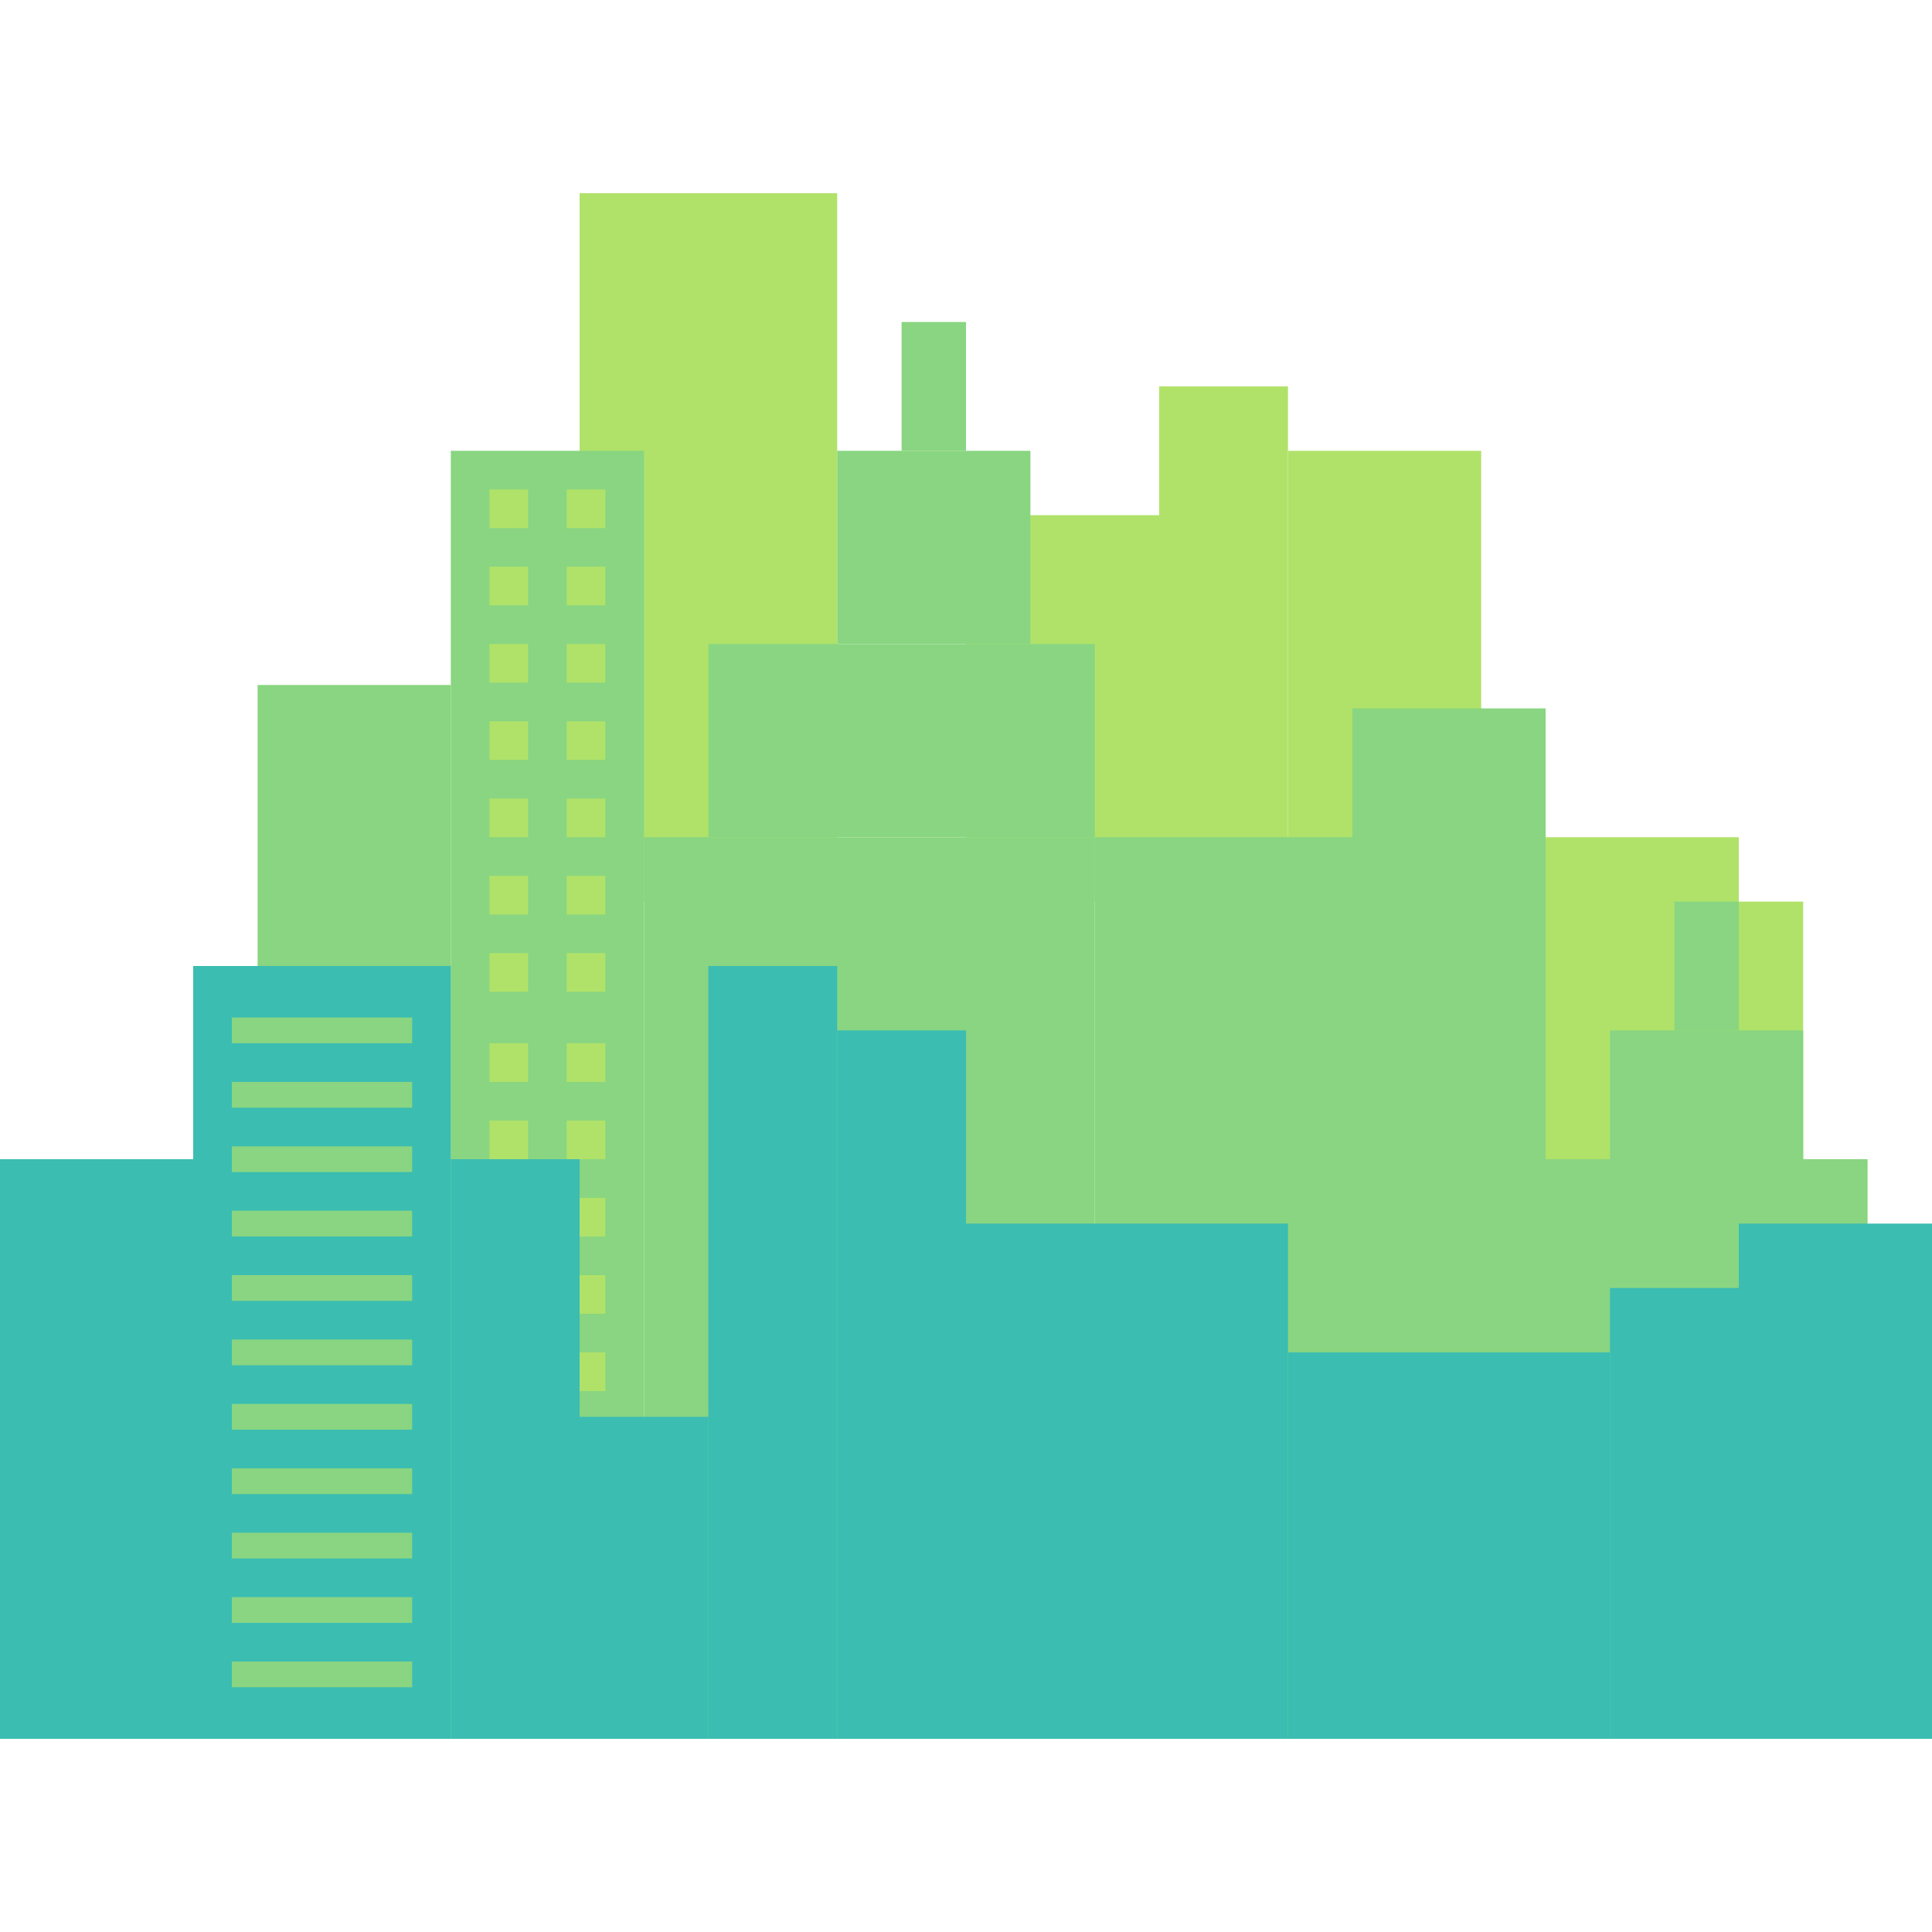 <?xml version="1.0" encoding="utf-8"?>
<!-- Generator: Adobe Illustrator 16.0.0, SVG Export Plug-In . SVG Version: 6.00 Build 0)  -->
<!DOCTYPE svg PUBLIC "-//W3C//DTD SVG 1.1//EN" "http://www.w3.org/Graphics/SVG/1.1/DTD/svg11.dtd">
<svg version="1.1" id="Layer_1" xmlns="http://www.w3.org/2000/svg" xmlns:xlink="http://www.w3.org/1999/xlink" x="0px" y="0px"
	 width="140px" height="140px" viewBox="0 0 140 140" enable-background="new 0 0 140 140" xml:space="preserve">
<g>
	<g>
		<rect x="42" y="14" fill="#B0E269" width="18.667" height="51.333"/>
		<rect x="84" y="28" fill="#B0E269" width="9.332" height="37.333"/>
		<rect x="93.332" y="32.667" fill="#B0E269" width="14" height="37.333"/>
		<rect x="112" y="60.667" fill="#B0E269" width="14" height="23.333"/>
		<rect x="126" y="65.333" fill="#B0E269" width="4.666" height="18.667"/>
		<rect x="70" y="37.333" fill="#B0E269" width="14" height="28"/>
	</g>
	<g>
		<rect x="46.667" y="60.667" fill="#89D581" width="32.666" height="65.333"/>
		<rect x="79.332" y="60.667" fill="#89D581" width="18.668" height="65.333"/>
		<rect x="98" y="51.333" fill="#89D581" width="14" height="74.667"/>
		<rect x="112" y="84" fill="#89D581" width="23.332" height="42"/>
		<rect x="116.666" y="74.666" fill="#89D581" width="14" height="9.334"/>
		<rect x="121.332" y="65.333" fill="#89D581" width="4.668" height="9.333"/>
		<rect x="32.667" y="32.667" fill="#89D581" width="14" height="93.333"/>
		<rect x="18.667" y="49.636" fill="#89D581" width="14" height="76.364"/>
		<rect x="51.333" y="46.667" fill="#89D581" width="27.999" height="14"/>
		<rect x="60.667" y="32.667" fill="#89D581" width="14" height="14"/>
		<rect x="65.333" y="23.333" fill="#89D581" width="4.667" height="9.333"/>
	</g>
	<g>
		<g>
			<rect x="35.467" y="35.467" fill="#B0E269" width="2.8" height="2.8"/>
			<rect x="41.067" y="35.467" fill="#B0E269" width="2.8" height="2.8"/>
		</g>
		<g>
			<rect x="35.467" y="41.067" fill="#B0E269" width="2.8" height="2.8"/>
			<rect x="41.067" y="41.067" fill="#B0E269" width="2.8" height="2.8"/>
		</g>
		<g>
			<rect x="35.467" y="46.667" fill="#B0E269" width="2.8" height="2.8"/>
			<rect x="41.067" y="46.667" fill="#B0E269" width="2.8" height="2.8"/>
		</g>
		<g>
			<rect x="35.467" y="52.267" fill="#B0E269" width="2.8" height="2.8"/>
			<rect x="41.067" y="52.267" fill="#B0E269" width="2.8" height="2.8"/>
		</g>
		<g>
			<rect x="35.467" y="57.867" fill="#B0E269" width="2.8" height="2.8"/>
			<rect x="41.067" y="57.867" fill="#B0E269" width="2.8" height="2.8"/>
		</g>
		<g>
			<rect x="35.467" y="63.467" fill="#B0E269" width="2.8" height="2.8"/>
			<rect x="41.067" y="63.467" fill="#B0E269" width="2.8" height="2.8"/>
		</g>
		<g>
			<rect x="35.467" y="69.067" fill="#B0E269" width="2.8" height="2.8"/>
			<rect x="41.067" y="69.067" fill="#B0E269" width="2.8" height="2.8"/>
		</g>
		<g>
			<rect x="35.467" y="75.6" fill="#B0E269" width="2.8" height="2.801"/>
			<rect x="41.067" y="75.6" fill="#B0E269" width="2.8" height="2.801"/>
		</g>
		<g>
			<rect x="35.467" y="81.2" fill="#B0E269" width="2.8" height="2.8"/>
			<rect x="41.067" y="81.2" fill="#B0E269" width="2.8" height="2.8"/>
		</g>
		<g>
			<rect x="35.467" y="86.8" fill="#B0E269" width="2.8" height="2.8"/>
			<rect x="41.067" y="86.8" fill="#B0E269" width="2.8" height="2.8"/>
		</g>
		<g>
			<rect x="35.467" y="92.4" fill="#B0E269" width="2.8" height="2.8"/>
			<rect x="41.067" y="92.4" fill="#B0E269" width="2.8" height="2.8"/>
		</g>
		<g>
			<rect x="35.467" y="98" fill="#B0E269" width="2.8" height="2.8"/>
			<rect x="41.067" y="98" fill="#B0E269" width="2.8" height="2.8"/>
		</g>
	</g>
	<g>
		<rect x="14" y="70" fill="#3BBDB1" width="18.667" height="56"/>
		<rect x="32.667" y="84" fill="#3BBDB1" width="9.333" height="42"/>
		<rect y="84" fill="#3BBDB1" width="14" height="42"/>
		<rect x="42" y="102.667" fill="#3BBDB1" width="9.333" height="23.333"/>
		<rect x="51.333" y="70" fill="#3BBDB1" width="9.333" height="56"/>
		<rect x="60.667" y="74.666" fill="#3BBDB1" width="9.333" height="51.334"/>
		<rect x="70" y="88.667" fill="#3BBDB1" width="23.332" height="37.333"/>
		<rect x="93.332" y="98" fill="#3BBDB1" width="23.334" height="28"/>
		<rect x="116.666" y="93.333" fill="#3BBDB1" width="9.334" height="32.667"/>
		<rect x="126" y="88.667" fill="#3BBDB1" width="14" height="37.333"/>
	</g>
	<g>
		<rect x="16.8" y="73.733" fill="#89D581" width="13.067" height="1.866"/>
		<rect x="16.8" y="83.066" fill="#89D581" width="13.067" height="1.867"/>
		<rect x="16.8" y="92.4" fill="#89D581" width="13.067" height="1.866"/>
		<rect x="16.8" y="101.733" fill="#89D581" width="13.067" height="1.866"/>
		<rect x="16.8" y="111.066" fill="#89D581" width="13.067" height="1.867"/>
		<rect x="16.8" y="120.4" fill="#89D581" width="13.067" height="1.866"/>
		<rect x="16.8" y="115.733" fill="#89D581" width="13.067" height="1.866"/>
		<rect x="16.8" y="106.4" fill="#89D581" width="13.067" height="1.866"/>
		<rect x="16.8" y="97.066" fill="#89D581" width="13.067" height="1.867"/>
		<rect x="16.8" y="87.733" fill="#89D581" width="13.067" height="1.866"/>
		<rect x="16.8" y="78.4" fill="#89D581" width="13.067" height="1.866"/>
	</g>
</g>
</svg>
